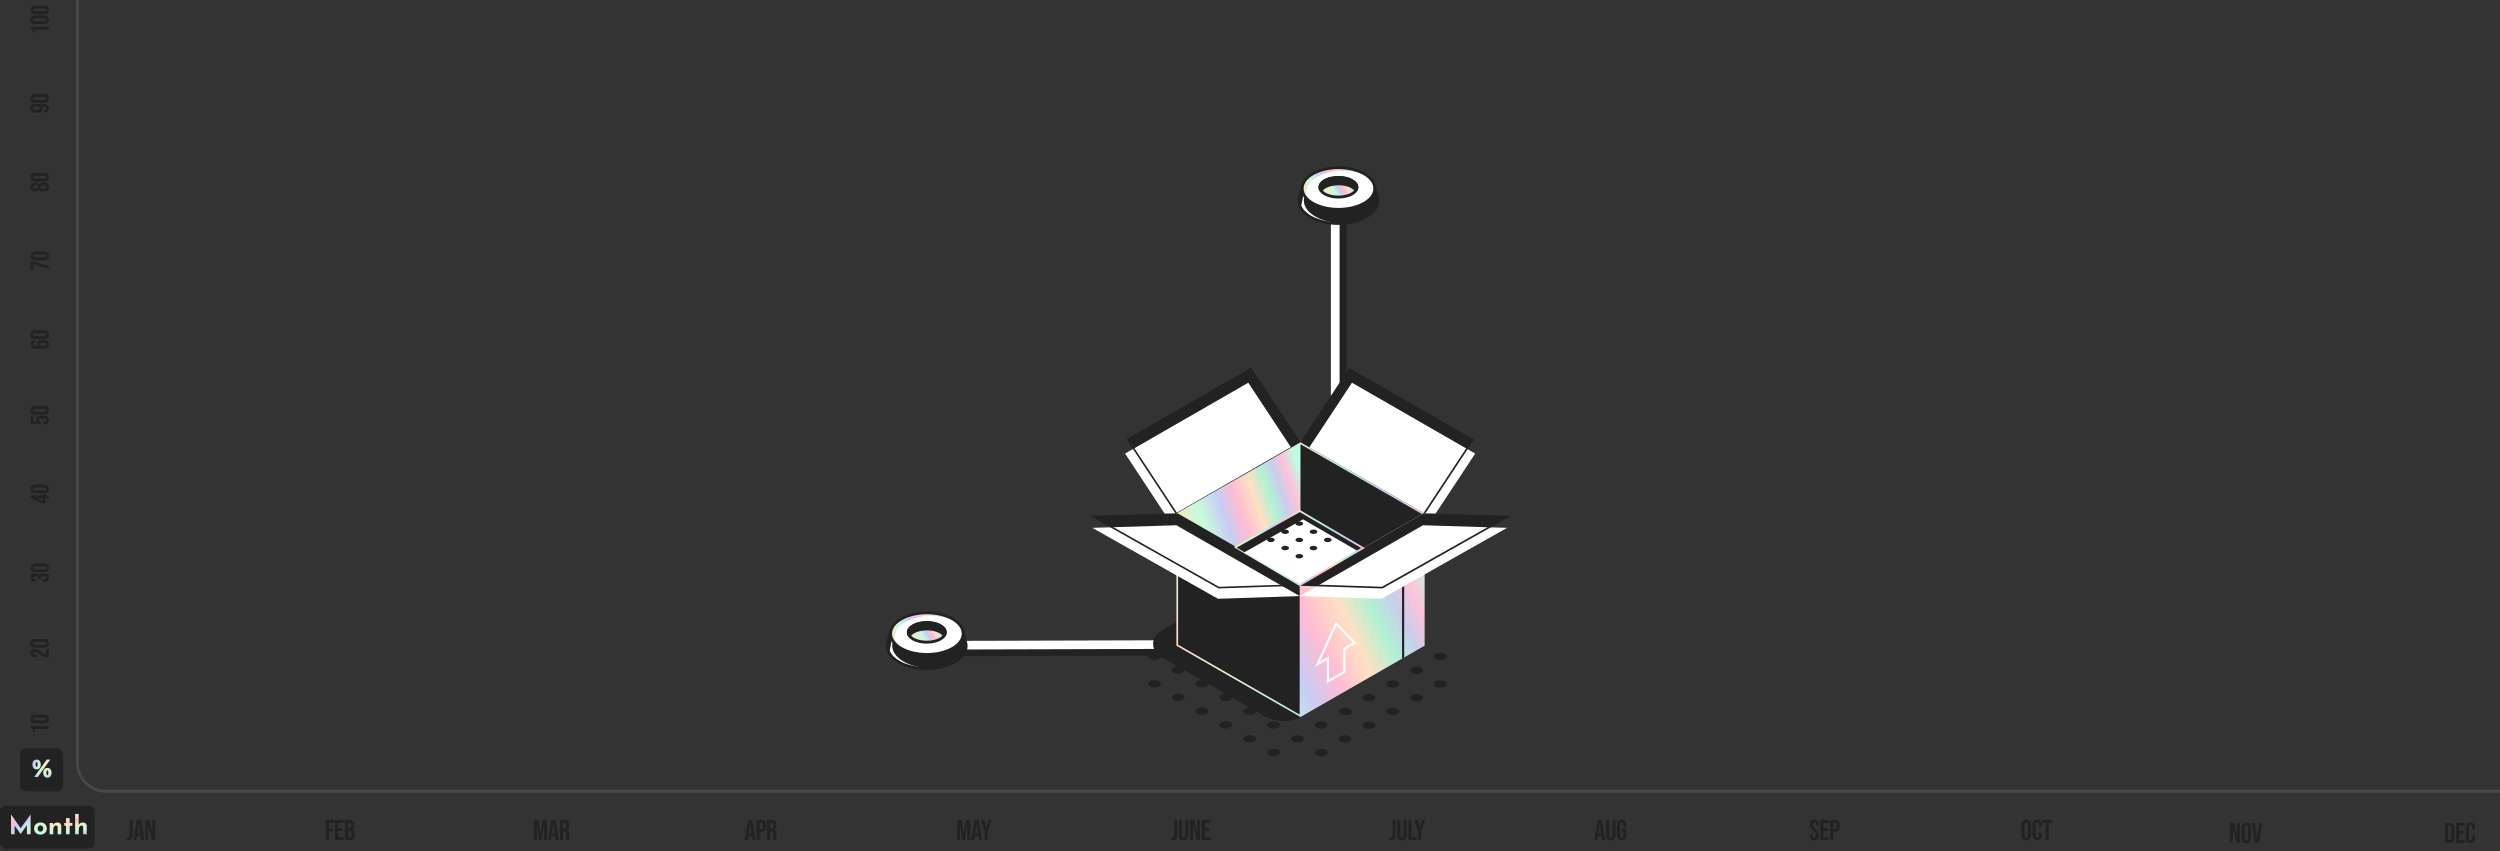 <svg width="872" height="297" viewBox="0 0 872 297" fill="none" xmlns="http://www.w3.org/2000/svg">
<rect x="0" y="0" width="872" height="297" fill="#333333" stroke="none"/>
<path d="M44.67 293.04C44.47 293.04 44.32 293.03 44.16 293V292C44.28 292.03 44.4 292.04 44.52 292.04C44.96 292.04 45.17 291.83 45.17 291.37V286H46.27V291.34C46.27 292.49 45.75 293.04 44.67 293.04ZM46.561 293L47.701 286H49.191L50.331 293H49.231L49.031 291.61V291.63H47.781L47.581 293H46.561ZM47.911 290.68H48.901L48.411 287.22H48.391L47.911 290.68ZM50.679 293V286H52.059L53.129 290.19H53.149V286H54.129V293H52.999L51.679 287.89H51.659V293H50.679Z" fill="#222222"/>
<path d="M113.601 286H116.511V287H114.701V288.95H116.121V289.95H114.701V293H113.601V286ZM116.853 286H119.853V287H117.953V288.85H119.463V289.85H117.953V292H119.853V293H116.853V286ZM120.3 286H121.96C122.527 286 122.94 286.133 123.2 286.4C123.46 286.66 123.59 287.063 123.59 287.61V287.89C123.59 288.25 123.53 288.543 123.41 288.77C123.297 288.997 123.12 289.16 122.88 289.26V289.28C123.427 289.467 123.7 289.953 123.7 290.74V291.34C123.7 291.88 123.557 292.293 123.27 292.58C122.99 292.86 122.577 293 122.03 293H120.3V286ZM121.83 288.85C122.05 288.85 122.214 288.793 122.32 288.68C122.434 288.567 122.49 288.377 122.49 288.11V287.72C122.49 287.467 122.444 287.283 122.35 287.17C122.264 287.057 122.124 287 121.93 287H121.4V288.85H121.83ZM122.03 292C122.224 292 122.367 291.95 122.46 291.85C122.554 291.743 122.6 291.563 122.6 291.31V290.7C122.6 290.38 122.544 290.16 122.43 290.04C122.324 289.913 122.144 289.85 121.89 289.85H121.4V292H122.03Z" fill="#222222"/>
<path d="M186.254 286H187.824L188.524 291.01H188.544L189.244 286H190.814V293H189.774V287.7H189.754L188.954 293H188.034L187.234 287.7H187.214V293H186.254V286ZM192.299 286H193.789L194.929 293H193.829L193.629 291.61V291.63H192.379L192.179 293H191.159L192.299 286ZM193.499 290.68L193.009 287.22H192.989L192.509 290.68H193.499ZM195.277 286H196.907C197.474 286 197.887 286.133 198.147 286.4C198.407 286.66 198.537 287.063 198.537 287.61V288.04C198.537 288.767 198.297 289.227 197.817 289.42V289.44C198.084 289.52 198.27 289.683 198.377 289.93C198.49 290.177 198.547 290.507 198.547 290.92V292.15C198.547 292.35 198.554 292.513 198.567 292.64C198.58 292.76 198.614 292.88 198.667 293H197.547C197.507 292.887 197.48 292.78 197.467 292.68C197.454 292.58 197.447 292.4 197.447 292.14V290.86C197.447 290.54 197.394 290.317 197.287 290.19C197.187 290.063 197.01 290 196.757 290H196.377V293H195.277V286ZM196.777 289C196.997 289 197.16 288.943 197.267 288.83C197.38 288.717 197.437 288.527 197.437 288.26V287.72C197.437 287.467 197.39 287.283 197.297 287.17C197.21 287.057 197.07 287 196.877 287H196.377V289H196.777Z" fill="#222222"/>
<path d="M260.908 286H262.398L263.538 293H262.438L262.238 291.61V291.63H260.988L260.788 293H259.768L260.908 286ZM262.108 290.68L261.618 287.22H261.598L261.118 290.68H262.108ZM263.886 286H265.506C266.053 286 266.463 286.147 266.736 286.44C267.01 286.733 267.146 287.163 267.146 287.73V288.42C267.146 288.987 267.01 289.417 266.736 289.71C266.463 290.003 266.053 290.15 265.506 290.15H264.986V293H263.886V286ZM265.506 289.15C265.686 289.15 265.82 289.1 265.906 289C266 288.9 266.046 288.73 266.046 288.49V287.66C266.046 287.42 266 287.25 265.906 287.15C265.82 287.05 265.686 287 265.506 287H264.986V289.15H265.506ZM267.558 286H269.188C269.755 286 270.168 286.133 270.428 286.4C270.688 286.66 270.818 287.063 270.818 287.61V288.04C270.818 288.767 270.578 289.227 270.098 289.42V289.44C270.365 289.52 270.551 289.683 270.658 289.93C270.771 290.177 270.828 290.507 270.828 290.92V292.15C270.828 292.35 270.835 292.513 270.848 292.64C270.861 292.76 270.895 292.88 270.948 293H269.828C269.788 292.887 269.761 292.78 269.748 292.68C269.735 292.58 269.728 292.4 269.728 292.14V290.86C269.728 290.54 269.675 290.317 269.568 290.19C269.468 290.063 269.291 290 269.038 290H268.658V293H267.558V286ZM269.058 289C269.278 289 269.441 288.943 269.548 288.83C269.661 288.717 269.718 288.527 269.718 288.26V287.72C269.718 287.467 269.671 287.283 269.578 287.17C269.491 287.057 269.351 287 269.158 287H268.658V289H269.058Z" fill="#222222"/>
<path d="M333.863 286H335.433L336.133 291.01H336.153L336.853 286H338.423V293H337.383V287.7H337.363L336.563 293H335.643L334.843 287.7H334.823V293H333.863V286ZM339.908 286H341.398L342.538 293H341.438L341.238 291.61V291.63H339.988L339.788 293H338.768L339.908 286ZM341.108 290.68L340.618 287.22H340.598L340.118 290.68H341.108ZM343.437 290.02L342.107 286H343.277L344.027 288.57H344.047L344.797 286H345.867L344.537 290.02V293H343.437V290.02Z" fill="#222222"/>
<path d="M409.082 293.04C408.882 293.04 408.712 293.027 408.572 293V292C408.679 292.027 408.799 292.04 408.932 292.04C409.152 292.04 409.315 291.987 409.422 291.88C409.529 291.767 409.582 291.597 409.582 291.37V286H410.682V291.34C410.682 291.913 410.549 292.34 410.282 292.62C410.022 292.9 409.622 293.04 409.082 293.04ZM412.883 293.1C412.35 293.1 411.943 292.95 411.663 292.65C411.383 292.343 411.243 291.907 411.243 291.34V286H412.343V291.42C412.343 291.66 412.39 291.833 412.483 291.94C412.583 292.047 412.723 292.1 412.903 292.1C413.083 292.1 413.22 292.047 413.313 291.94C413.413 291.833 413.463 291.66 413.463 291.42V286H414.523V291.34C414.523 291.907 414.383 292.343 414.103 292.65C413.823 292.95 413.416 293.1 412.883 293.1ZM415.121 286H416.501L417.571 290.19H417.591V286H418.571V293H417.441L416.121 287.89H416.101V293H415.121V286ZM419.202 286H422.202V287H420.302V288.85H421.812V289.85H420.302V292H422.202V293H419.202V286Z" fill="#222222"/>
<path d="M485.193 293.04C484.993 293.04 484.823 293.027 484.683 293V292C484.79 292.027 484.91 292.04 485.043 292.04C485.263 292.04 485.427 291.987 485.533 291.88C485.64 291.767 485.693 291.597 485.693 291.37V286H486.793V291.34C486.793 291.913 486.66 292.34 486.393 292.62C486.133 292.9 485.733 293.04 485.193 293.04ZM488.994 293.1C488.461 293.1 488.054 292.95 487.774 292.65C487.494 292.343 487.354 291.907 487.354 291.34V286H488.454V291.42C488.454 291.66 488.501 291.833 488.594 291.94C488.694 292.047 488.834 292.1 489.014 292.1C489.194 292.1 489.331 292.047 489.424 291.94C489.524 291.833 489.574 291.66 489.574 291.42V286H490.634V291.34C490.634 291.907 490.494 292.343 490.214 292.65C489.934 292.95 489.528 293.1 488.994 293.1ZM491.232 286H492.332V292H494.142V293H491.232V286ZM494.615 290.02L493.285 286H494.455L495.205 288.57H495.225L495.975 286H497.045L495.715 290.02V293H494.615V290.02Z" fill="#222222"/>
<path d="M557.281 286H558.771L559.911 293H558.811L558.611 291.61V291.63H557.361L557.161 293H556.141L557.281 286ZM558.481 290.68L557.991 287.22H557.971L557.491 290.68H558.481ZM561.84 293.1C561.307 293.1 560.9 292.95 560.62 292.65C560.34 292.343 560.2 291.907 560.2 291.34V286H561.3V291.42C561.3 291.66 561.347 291.833 561.44 291.94C561.54 292.047 561.68 292.1 561.86 292.1C562.04 292.1 562.177 292.047 562.27 291.94C562.37 291.833 562.42 291.66 562.42 291.42V286H563.48V291.34C563.48 291.907 563.34 292.343 563.06 292.65C562.78 292.95 562.373 293.1 561.84 293.1ZM565.638 293.1C565.104 293.1 564.698 292.95 564.418 292.65C564.138 292.343 563.998 291.907 563.998 291.34V287.66C563.998 287.093 564.138 286.66 564.418 286.36C564.698 286.053 565.104 285.9 565.638 285.9C566.171 285.9 566.578 286.053 566.858 286.36C567.138 286.66 567.278 287.093 567.278 287.66V288.26H566.238V287.59C566.238 287.13 566.048 286.9 565.668 286.9C565.288 286.9 565.098 287.13 565.098 287.59V291.42C565.098 291.873 565.288 292.1 565.668 292.1C566.048 292.1 566.238 291.873 566.238 291.42V290.05H565.688V289.05H567.278V291.34C567.278 291.907 567.138 292.343 566.858 292.65C566.578 292.95 566.171 293.1 565.638 293.1Z" fill="#222222"/>
<path d="M632.82 293.1C632.287 293.1 631.884 292.95 631.61 292.65C631.337 292.343 631.2 291.907 631.2 291.34V290.94H632.24V291.42C632.24 291.873 632.43 292.1 632.81 292.1C632.997 292.1 633.137 292.047 633.23 291.94C633.33 291.827 633.38 291.647 633.38 291.4C633.38 291.107 633.314 290.85 633.18 290.63C633.047 290.403 632.8 290.133 632.44 289.82C631.987 289.42 631.67 289.06 631.49 288.74C631.31 288.413 631.22 288.047 631.22 287.64C631.22 287.087 631.36 286.66 631.64 286.36C631.92 286.053 632.327 285.9 632.86 285.9C633.387 285.9 633.784 286.053 634.05 286.36C634.324 286.66 634.46 287.093 634.46 287.66V287.95H633.42V287.59C633.42 287.35 633.374 287.177 633.28 287.07C633.187 286.957 633.05 286.9 632.87 286.9C632.504 286.9 632.32 287.123 632.32 287.57C632.32 287.823 632.387 288.06 632.52 288.28C632.66 288.5 632.91 288.767 633.27 289.08C633.73 289.48 634.047 289.843 634.22 290.17C634.394 290.497 634.48 290.88 634.48 291.32C634.48 291.893 634.337 292.333 634.05 292.64C633.77 292.947 633.36 293.1 632.82 293.1ZM634.925 286H637.925V287H636.025V288.85H637.535V289.85H636.025V292H637.925V293H634.925V286ZM638.373 286H639.993C640.539 286 640.949 286.147 641.223 286.44C641.496 286.733 641.633 287.163 641.633 287.73V288.42C641.633 288.987 641.496 289.417 641.223 289.71C640.949 290.003 640.539 290.15 639.993 290.15H639.473V293H638.373V286ZM639.993 289.15C640.173 289.15 640.306 289.1 640.393 289C640.486 288.9 640.533 288.73 640.533 288.49V287.66C640.533 287.42 640.486 287.25 640.393 287.15C640.306 287.05 640.173 287 639.993 287H639.473V289.15H639.993Z" fill="#222222"/>
<path d="M706.785 293.1C706.245 293.1 705.832 292.947 705.545 292.64C705.258 292.333 705.115 291.9 705.115 291.34V287.66C705.115 287.1 705.258 286.667 705.545 286.36C705.832 286.053 706.245 285.9 706.785 285.9C707.325 285.9 707.738 286.053 708.025 286.36C708.312 286.667 708.455 287.1 708.455 287.66V291.34C708.455 291.9 708.312 292.333 708.025 292.64C707.738 292.947 707.325 293.1 706.785 293.1ZM706.785 292.1C707.165 292.1 707.355 291.87 707.355 291.41V287.59C707.355 287.13 707.165 286.9 706.785 286.9C706.405 286.9 706.215 287.13 706.215 287.59V291.41C706.215 291.87 706.405 292.1 706.785 292.1ZM710.563 293.1C710.037 293.1 709.633 292.95 709.353 292.65C709.08 292.35 708.943 291.927 708.943 291.38V287.62C708.943 287.073 709.08 286.65 709.353 286.35C709.633 286.05 710.037 285.9 710.563 285.9C711.09 285.9 711.49 286.05 711.763 286.35C712.043 286.65 712.183 287.073 712.183 287.62V288.36H711.143V287.55C711.143 287.117 710.96 286.9 710.593 286.9C710.227 286.9 710.043 287.117 710.043 287.55V291.46C710.043 291.887 710.227 292.1 710.593 292.1C710.96 292.1 711.143 291.887 711.143 291.46V290.39H712.183V291.38C712.183 291.927 712.043 292.35 711.763 292.65C711.49 292.95 711.09 293.1 710.563 293.1ZM713.516 287H712.366V286H715.766V287H714.616V293H713.516V287Z" fill="#222222"/>
<path d="M777.848 287H779.228L780.298 291.19H780.318V287H781.298V294H780.168L778.848 288.89H778.828V294H777.848V287ZM783.519 294.1C782.979 294.1 782.566 293.947 782.279 293.64C781.993 293.333 781.849 292.9 781.849 292.34V288.66C781.849 288.1 781.993 287.667 782.279 287.36C782.566 287.053 782.979 286.9 783.519 286.9C784.059 286.9 784.473 287.053 784.759 287.36C785.046 287.667 785.189 288.1 785.189 288.66V292.34C785.189 292.9 785.046 293.333 784.759 293.64C784.473 293.947 784.059 294.1 783.519 294.1ZM783.519 293.1C783.899 293.1 784.089 292.87 784.089 292.41V288.59C784.089 288.13 783.899 287.9 783.519 287.9C783.139 287.9 782.949 288.13 782.949 288.59V292.41C782.949 292.87 783.139 293.1 783.519 293.1ZM785.438 287H786.548L787.268 292.43H787.288L788.008 287H789.018L787.958 294H786.498L785.438 287Z" fill="#222222"/>
<path d="M852.805 287H854.485C855.031 287 855.441 287.147 855.715 287.44C855.988 287.733 856.125 288.163 856.125 288.73V292.27C856.125 292.837 855.988 293.267 855.715 293.56C855.441 293.853 855.031 294 854.485 294H852.805V287ZM854.465 293C854.645 293 854.781 292.947 854.875 292.84C854.975 292.733 855.025 292.56 855.025 292.32V288.68C855.025 288.44 854.975 288.267 854.875 288.16C854.781 288.053 854.645 288 854.465 288H853.905V293H854.465ZM856.681 287H859.681V288H857.781V289.85H859.291V290.85H857.781V293H859.681V294H856.681V287ZM861.678 294.1C861.152 294.1 860.748 293.95 860.468 293.65C860.195 293.35 860.058 292.927 860.058 292.38V288.62C860.058 288.073 860.195 287.65 860.468 287.35C860.748 287.05 861.152 286.9 861.678 286.9C862.205 286.9 862.605 287.05 862.878 287.35C863.158 287.65 863.298 288.073 863.298 288.62V289.36H862.258V288.55C862.258 288.117 862.075 287.9 861.708 287.9C861.342 287.9 861.158 288.117 861.158 288.55V292.46C861.158 292.887 861.342 293.1 861.708 293.1C862.075 293.1 862.258 292.887 862.258 292.46V291.39H863.298V292.38C863.298 292.927 863.158 293.35 862.878 293.65C862.605 293.95 862.205 294.1 861.678 294.1Z" fill="#222222"/>
<path d="M12.194 254.243L12.194 255.278L11.492 255.278C11.492 254.996 11.468 254.771 11.42 254.603C11.372 254.429 11.294 254.291 11.186 254.189C11.072 254.087 10.91 253.997 10.7 253.919L10.7 253.253L17 253.253L17 254.243L12.194 254.243ZM17.09 250.78C17.09 251.266 16.952 251.638 16.676 251.896C16.4 252.154 16.01 252.283 15.506 252.283L12.194 252.283C11.69 252.283 11.3 252.154 11.024 251.896C10.748 251.638 10.61 251.266 10.61 250.78C10.61 250.294 10.748 249.922 11.024 249.664C11.3 249.406 11.69 249.277 12.194 249.277L15.506 249.277C16.01 249.277 16.4 249.406 16.676 249.664C16.952 249.922 17.09 250.294 17.09 250.78ZM16.19 250.78C16.19 250.438 15.983 250.267 15.569 250.267L12.131 250.267C11.717 250.267 11.51 250.438 11.51 250.78C11.51 251.122 11.717 251.293 12.131 251.293L15.569 251.293C15.983 251.293 16.19 251.122 16.19 250.78Z" fill="#222222"/>
<path d="M17.09 201.487C17.09 201.973 16.955 202.342 16.685 202.594C16.415 202.84 16.028 202.963 15.524 202.963L15.011 202.963L15.011 202.027L15.569 202.027C15.983 202.027 16.19 201.856 16.19 201.514C16.19 201.346 16.139 201.22 16.037 201.136C15.929 201.046 15.743 201.001 15.479 201.001L14.966 201.001C14.678 201.001 14.474 201.052 14.354 201.154C14.228 201.256 14.165 201.421 14.165 201.649L14.165 201.982L13.265 201.982L13.265 201.622C13.265 201.424 13.214 201.277 13.112 201.181C13.01 201.079 12.839 201.028 12.599 201.028L12.14 201.028C11.924 201.028 11.765 201.073 11.663 201.163C11.561 201.253 11.51 201.373 11.51 201.523C11.51 201.841 11.705 202 12.095 202L12.509 202L12.509 202.936L12.176 202.936C11.672 202.936 11.285 202.813 11.015 202.567C10.745 202.315 10.61 201.955 10.61 201.487C10.61 201.013 10.745 200.653 11.015 200.407C11.279 200.161 11.663 200.038 12.167 200.038L12.392 200.038C12.734 200.038 13.01 200.095 13.22 200.209C13.424 200.323 13.571 200.5 13.661 200.74L13.679 200.74C13.775 200.482 13.931 200.296 14.147 200.182C14.363 200.068 14.639 200.011 14.975 200.011L15.533 200.011C16.037 200.011 16.424 200.137 16.694 200.389C16.958 200.635 17.09 201.001 17.09 201.487ZM17.09 198.042C17.09 198.528 16.952 198.9 16.676 199.158C16.4 199.416 16.01 199.545 15.506 199.545L12.194 199.545C11.69 199.545 11.3 199.416 11.024 199.158C10.748 198.9 10.61 198.528 10.61 198.042C10.61 197.556 10.748 197.184 11.024 196.926C11.3 196.668 11.69 196.539 12.194 196.539L15.506 196.539C16.01 196.539 16.4 196.668 16.676 196.926C16.952 197.184 17.09 197.556 17.09 198.042ZM16.19 198.042C16.19 197.7 15.983 197.529 15.569 197.529L12.131 197.529C11.717 197.529 11.51 197.7 11.51 198.042C11.51 198.384 11.717 198.555 12.131 198.555L15.569 198.555C15.983 198.555 16.19 198.384 16.19 198.042Z" fill="#222222"/>
<path d="M15.857 173.768L15.857 175.658L14.957 175.658L10.7 173.858L10.7 172.778L14.957 172.778L14.957 172.31L15.857 172.31L15.857 172.778L17 172.778L17 173.768L15.857 173.768ZM14.957 173.768L12.5 173.768L12.5 173.786L14.957 174.758L14.957 173.768ZM17.09 170.575C17.09 171.061 16.952 171.433 16.676 171.691C16.4 171.949 16.01 172.078 15.506 172.078L12.194 172.078C11.69 172.078 11.3 171.949 11.024 171.691C10.748 171.433 10.61 171.061 10.61 170.575C10.61 170.089 10.748 169.717 11.024 169.459C11.3 169.201 11.69 169.072 12.194 169.072L15.506 169.072C16.01 169.072 16.4 169.201 16.676 169.459C16.952 169.717 17.09 170.089 17.09 170.575ZM16.19 170.575C16.19 170.233 15.983 170.062 15.569 170.062L12.131 170.062C11.717 170.062 11.51 170.233 11.51 170.575C11.51 170.917 11.717 171.088 12.131 171.088L15.569 171.088C15.983 171.088 16.19 170.917 16.19 170.575Z" fill="#222222"/>
<path d="M17.09 146.506C17.09 146.986 16.955 147.352 16.685 147.604C16.409 147.856 16.016 147.982 15.506 147.982L15.011 147.982L15.011 147.046L15.578 147.046C15.986 147.046 16.19 146.875 16.19 146.533C16.19 146.191 15.986 146.02 15.578 146.02L14.165 146.02C13.751 146.02 13.544 146.191 13.544 146.533C13.544 146.875 13.751 147.046 14.165 147.046L14.219 147.046L14.219 147.982L10.7 147.802L10.7 145.192L11.6 145.192L11.6 146.92L13.103 147.001L13.103 146.983C12.797 146.797 12.644 146.512 12.644 146.128C12.644 145.768 12.767 145.495 13.013 145.309C13.259 145.123 13.616 145.03 14.084 145.03L15.506 145.03C16.016 145.03 16.409 145.156 16.685 145.408C16.955 145.66 17.09 146.026 17.09 146.506ZM17.09 143.106C17.09 143.592 16.952 143.964 16.676 144.222C16.4 144.48 16.01 144.609 15.506 144.609L12.194 144.609C11.69 144.609 11.3 144.48 11.024 144.222C10.748 143.964 10.61 143.592 10.61 143.106C10.61 142.62 10.748 142.248 11.024 141.99C11.3 141.732 11.69 141.603 12.194 141.603L15.506 141.603C16.01 141.603 16.4 141.732 16.676 141.99C16.952 142.248 17.09 142.62 17.09 143.106ZM16.19 143.106C16.19 142.764 15.983 142.593 15.569 142.593L12.131 142.593C11.717 142.593 11.51 142.764 11.51 143.106C11.51 143.448 11.717 143.619 12.131 143.619L15.569 143.619C15.983 143.619 16.19 143.448 16.19 143.106Z" fill="#222222"/>
<path d="M17.09 120.13C17.09 120.616 16.952 120.988 16.676 121.246C16.4 121.504 16.01 121.633 15.506 121.633L12.248 121.633C11.156 121.633 10.61 121.129 10.61 120.121C10.61 119.641 10.748 119.275 11.024 119.023C11.294 118.771 11.684 118.645 12.194 118.645L12.311 118.645L12.311 119.581L12.131 119.581C11.717 119.581 11.51 119.752 11.51 120.094C11.51 120.28 11.567 120.418 11.681 120.508C11.795 120.598 11.996 120.643 12.284 120.643L13.49 120.643L13.49 120.625C13.124 120.451 12.941 120.151 12.941 119.725C12.941 119.365 13.064 119.092 13.31 118.906C13.556 118.72 13.913 118.627 14.381 118.627L15.506 118.627C16.01 118.627 16.4 118.756 16.676 119.014C16.952 119.272 17.09 119.644 17.09 120.13ZM16.19 120.13C16.19 119.788 15.986 119.617 15.578 119.617L14.462 119.617C14.048 119.617 13.841 119.788 13.841 120.13C13.841 120.472 14.048 120.643 14.462 120.643L15.578 120.643C15.986 120.643 16.19 120.472 16.19 120.13ZM17.09 116.739C17.09 117.225 16.952 117.597 16.676 117.855C16.4 118.113 16.01 118.242 15.506 118.242L12.194 118.242C11.69 118.242 11.3 118.113 11.024 117.855C10.748 117.597 10.61 117.225 10.61 116.739C10.61 116.253 10.748 115.881 11.024 115.623C11.3 115.365 11.69 115.236 12.194 115.236L15.506 115.236C16.01 115.236 16.4 115.365 16.676 115.623C16.952 115.881 17.09 116.253 17.09 116.739ZM16.19 116.739C16.19 116.397 15.983 116.226 15.569 116.226L12.131 116.226C11.717 116.226 11.51 116.397 11.51 116.739C11.51 117.081 11.717 117.252 12.131 117.252L15.569 117.252C15.983 117.252 16.19 117.081 16.19 116.739Z" fill="#222222"/>
<path d="M11.6 92.185L11.6 94.183L10.7 94.183L10.7 91.213L11.564 91.213L17 92.761L17 93.769L11.6 92.185ZM17.09 89.272C17.09 89.757 16.952 90.129 16.676 90.388C16.4 90.645 16.01 90.775 15.506 90.775L12.194 90.775C11.69 90.775 11.3 90.645 11.024 90.388C10.748 90.129 10.61 89.757 10.61 89.272C10.61 88.785 10.748 88.413 11.024 88.156C11.3 87.897 11.69 87.769 12.194 87.769L15.506 87.769C16.01 87.769 16.4 87.897 16.676 88.156C16.952 88.413 17.09 88.785 17.09 89.272ZM16.19 89.272C16.19 88.93 15.983 88.758 15.569 88.758L12.131 88.758C11.717 88.758 11.51 88.93 11.51 89.272C11.51 89.614 11.717 89.784 12.131 89.784L15.569 89.784C15.983 89.784 16.19 89.614 16.19 89.272Z" fill="#222222"/>
<path d="M17.09 65.222C17.09 66.222 16.541 66.77 15.533 66.77L14.975 66.77C14.372 66.77 13.931 66.591 13.688 66.123L13.67 66.123C13.445 66.537 13.049 66.734 12.428 66.734L12.167 66.734C11.159 66.734 10.61 66.186 10.61 65.222C10.61 64.26 11.159 63.711 12.167 63.711L12.428 63.711C13.049 63.711 13.445 63.917 13.67 64.323L13.688 64.323C13.931 63.855 14.372 63.675 14.975 63.675L15.533 63.675C16.541 63.675 17.09 64.224 17.09 65.222ZM13.265 65.222C13.265 64.88 13.049 64.701 12.635 64.701L12.14 64.701C11.726 64.701 11.51 64.88 11.51 65.222C11.51 65.564 11.726 65.745 12.14 65.745L12.635 65.745C13.049 65.745 13.265 65.564 13.265 65.222ZM16.19 65.222C16.19 64.853 15.956 64.665 15.479 64.665L14.876 64.665C14.399 64.665 14.165 64.853 14.165 65.222C14.165 65.591 14.399 65.781 14.876 65.781L15.479 65.781C15.956 65.781 16.19 65.591 16.19 65.222ZM17.09 61.805C17.09 62.777 16.514 63.308 15.506 63.308L12.194 63.308C11.186 63.308 10.61 62.777 10.61 61.805C10.61 60.833 11.186 60.302 12.194 60.302L15.506 60.302C16.514 60.302 17.09 60.833 17.09 61.805ZM16.19 61.805C16.19 61.49 16.019 61.292 15.569 61.292L12.131 61.292C11.681 61.292 11.51 61.49 11.51 61.805C11.51 62.12 11.681 62.318 12.131 62.318L15.569 62.318C16.019 62.318 16.19 62.12 16.19 61.805Z" fill="#222222"/>
<path d="M17.09 37.787C17.09 38.759 16.514 39.263 15.506 39.263L15.389 39.263L15.389 38.327L15.569 38.327C16.019 38.327 16.19 38.129 16.19 37.814C16.19 37.463 16.019 37.265 15.416 37.265L14.21 37.265L14.21 37.283C14.57 37.454 14.759 37.742 14.759 38.183C14.759 38.912 14.246 39.281 13.319 39.281L12.194 39.281C11.186 39.281 10.61 38.75 10.61 37.778C10.61 36.806 11.186 36.275 12.194 36.275L15.452 36.275C16.514 36.275 17.09 36.761 17.09 37.787ZM13.859 37.778C13.859 37.436 13.661 37.265 13.238 37.265L12.122 37.265C11.708 37.265 11.51 37.436 11.51 37.778C11.51 38.12 11.708 38.291 12.122 38.291L13.238 38.291C13.661 38.291 13.859 38.12 13.859 37.778ZM17.09 34.333C17.09 35.305 16.514 35.836 15.506 35.836L12.194 35.836C11.186 35.836 10.61 35.305 10.61 34.333C10.61 33.361 11.186 32.83 12.194 32.83L15.506 32.83C16.514 32.83 17.09 33.361 17.09 34.333ZM16.19 34.333C16.19 34.018 16.019 33.82 15.569 33.82L12.131 33.82C11.681 33.82 11.51 34.018 11.51 34.333C11.51 34.648 11.681 34.846 12.131 34.846L15.569 34.846C16.019 34.846 16.19 34.648 16.19 34.333Z" fill="#222222"/>
<path d="M17 10.331L12.194 10.331L12.194 11.366L11.492 11.366C11.492 10.529 11.312 10.232 10.7 10.007L10.7 9.341L17 9.341L17 10.331ZM17.09 6.868C17.09 7.84 16.514 8.371 15.506 8.371L12.194 8.371C11.186 8.371 10.61 7.84 10.61 6.868C10.61 5.896 11.186 5.365 12.194 5.365L15.506 5.365C16.514 5.365 17.09 5.896 17.09 6.868ZM16.19 6.868C16.19 6.553 16.019 6.355 15.569 6.355L12.131 6.355C11.681 6.355 11.51 6.553 11.51 6.868C11.51 7.183 11.681 7.381 12.131 7.381L15.569 7.381C16.019 7.381 16.19 7.183 16.19 6.868ZM17.09 3.45C17.09 4.422 16.514 4.953 15.506 4.953L12.194 4.953C11.186 4.953 10.61 4.422 10.61 3.45C10.61 2.478 11.186 1.947 12.194 1.947L15.506 1.947C16.514 1.947 17.09 2.478 17.09 3.45ZM16.19 3.45C16.19 3.135 16.019 2.937 15.569 2.937L12.131 2.937C11.681 2.937 11.51 3.135 11.51 3.45C11.51 3.765 11.681 3.963 12.131 3.963L15.569 3.963C16.019 3.963 16.19 3.765 16.19 3.45Z" fill="#222222"/>
<path d="M17 229.278L16.316 229.278C15.416 229.278 14.867 229.026 14.093 228.288C13.292 227.532 12.815 227.316 12.23 227.316C11.663 227.316 11.51 227.514 11.51 227.829C11.51 228.144 11.681 228.342 12.131 228.342L12.806 228.342L12.806 229.278L12.194 229.278C11.186 229.278 10.61 228.774 10.61 227.802C10.61 226.83 11.186 226.326 12.194 226.326C12.941 226.326 13.607 226.632 14.579 227.55C15.209 228.144 15.524 228.297 15.965 228.297L16.1 228.297L16.1 226.416L17 226.416L17 229.278ZM17.09 224.411C17.09 225.383 16.514 225.914 15.506 225.914L12.194 225.914C11.186 225.914 10.61 225.383 10.61 224.411C10.61 223.439 11.186 222.908 12.194 222.908L15.506 222.908C16.514 222.908 17.09 223.439 17.09 224.411ZM16.19 224.411C16.19 224.096 16.019 223.898 15.569 223.898L12.131 223.898C11.681 223.898 11.51 224.096 11.51 224.411C11.51 224.726 11.681 224.924 12.131 224.924L15.569 224.924C16.019 224.924 16.19 224.726 16.19 224.411Z" fill="#222222"/>
<g opacity="0.3">
<path d="M27 0V266C27 271.523 31.477 276 37 276H872" stroke="#787878"/>
</g>
<rect x="7" y="261" width="15" height="15" rx="2" fill="#222222"/>
<path d="M12.764 268.354C12.434 268.354 12.161 268.279 11.945 268.129C11.729 267.979 11.57 267.775 11.468 267.517C11.366 267.259 11.315 266.968 11.315 266.644C11.315 266.32 11.366 266.032 11.468 265.78C11.57 265.522 11.729 265.318 11.945 265.168C12.161 265.018 12.434 264.943 12.764 264.943C13.094 264.943 13.364 265.018 13.574 265.168C13.79 265.318 13.949 265.522 14.051 265.78C14.159 266.032 14.213 266.32 14.213 266.644C14.213 266.968 14.159 267.259 14.051 267.517C13.949 267.775 13.79 267.979 13.574 268.129C13.364 268.279 13.094 268.354 12.764 268.354ZM12.413 266.644C12.413 266.89 12.437 267.091 12.485 267.247C12.533 267.397 12.626 267.472 12.764 267.472C12.902 267.472 12.992 267.397 13.034 267.247C13.082 267.091 13.106 266.89 13.106 266.644C13.106 266.362 13.082 266.158 13.034 266.032C12.992 265.9 12.902 265.834 12.764 265.834C12.626 265.834 12.533 265.9 12.485 266.032C12.437 266.158 12.413 266.362 12.413 266.644ZM16.526 271.252C16.196 271.252 15.923 271.177 15.707 271.027C15.491 270.877 15.332 270.673 15.23 270.415C15.128 270.157 15.077 269.866 15.077 269.542C15.077 269.218 15.128 268.93 15.23 268.678C15.332 268.42 15.491 268.216 15.707 268.066C15.923 267.916 16.196 267.841 16.526 267.841C16.856 267.841 17.126 267.916 17.336 268.066C17.552 268.216 17.711 268.42 17.813 268.678C17.921 268.93 17.975 269.218 17.975 269.542C17.975 269.866 17.921 270.157 17.813 270.415C17.711 270.673 17.552 270.877 17.336 271.027C17.126 271.177 16.856 271.252 16.526 271.252ZM16.175 269.542C16.175 269.788 16.199 269.989 16.247 270.145C16.295 270.295 16.388 270.37 16.526 270.37C16.664 270.37 16.754 270.295 16.796 270.145C16.844 269.989 16.868 269.788 16.868 269.542C16.868 269.26 16.844 269.056 16.796 268.93C16.754 268.798 16.664 268.732 16.526 268.732C16.388 268.732 16.295 268.798 16.247 268.93C16.199 269.056 16.175 269.26 16.175 269.542ZM17.552 264.943L13.178 271.018L11.945 271L16.301 264.943H17.552Z" fill="url(#paint0_radial_428_31032)"/>
<rect y="281" width="33" height="15" rx="2" fill="#222222"/>
<path d="M3.855 291L3.855 284.106H3.864L7.545 289.326L6.987 289.2L10.659 284.106H10.677L10.677 291H9.372L9.372 287.049L9.453 287.724L7.212 290.91H7.194L4.89 287.724L5.115 287.103L5.115 291H3.855ZM11.876 288.984C11.876 288.582 11.969 288.222 12.155 287.904C12.347 287.586 12.614 287.337 12.956 287.157C13.298 286.971 13.691 286.878 14.135 286.878C14.585 286.878 14.975 286.971 15.305 287.157C15.635 287.337 15.887 287.586 16.061 287.904C16.241 288.222 16.331 288.582 16.331 288.984C16.331 289.386 16.241 289.749 16.061 290.073C15.887 290.391 15.635 290.643 15.305 290.829C14.975 291.015 14.579 291.108 14.117 291.108C13.685 291.108 13.298 291.024 12.956 290.856C12.62 290.688 12.356 290.445 12.164 290.127C11.972 289.809 11.876 289.428 11.876 288.984ZM13.145 288.993C13.145 289.197 13.187 289.383 13.271 289.551C13.355 289.713 13.469 289.842 13.613 289.938C13.757 290.034 13.919 290.082 14.099 290.082C14.297 290.082 14.468 290.034 14.612 289.938C14.756 289.842 14.867 289.713 14.945 289.551C15.023 289.383 15.062 289.197 15.062 288.993C15.062 288.783 15.023 288.597 14.945 288.435C14.867 288.273 14.756 288.144 14.612 288.048C14.468 287.952 14.297 287.904 14.099 287.904C13.919 287.904 13.757 287.952 13.613 288.048C13.469 288.144 13.355 288.273 13.271 288.435C13.187 288.597 13.145 288.783 13.145 288.993ZM18.467 287.067L18.566 287.769L18.548 287.706C18.686 287.46 18.881 287.262 19.133 287.112C19.385 286.956 19.694 286.878 20.06 286.878C20.432 286.878 20.741 286.989 20.987 287.211C21.239 287.427 21.368 287.709 21.374 288.057L21.374 291H20.114L20.114 288.525C20.108 288.351 20.06 288.213 19.97 288.111C19.886 288.003 19.742 287.949 19.538 287.949C19.346 287.949 19.178 288.012 19.034 288.138C18.89 288.264 18.779 288.435 18.701 288.651C18.623 288.867 18.584 289.116 18.584 289.398L18.584 291H17.324L17.324 287.067H18.467ZM23.037 285.339H24.297L24.297 287.049H25.25L25.25 288.03H24.297L24.297 291H23.037L23.037 288.03H22.424L22.424 287.049H23.037L23.037 285.339ZM26.209 291L26.209 283.899H27.442L27.442 287.859L27.433 287.706C27.572 287.46 27.767 287.262 28.018 287.112C28.27 286.956 28.579 286.878 28.945 286.878C29.317 286.878 29.627 286.989 29.872 287.211C30.125 287.427 30.253 287.709 30.259 288.057L30.259 291H29L29 288.525C28.994 288.351 28.945 288.213 28.855 288.111C28.771 288.003 28.628 287.949 28.424 287.949C28.232 287.949 28.064 288.012 27.919 288.138C27.776 288.264 27.665 288.435 27.587 288.651C27.509 288.867 27.47 289.116 27.47 289.398L27.47 291H26.209Z" fill="url(#paint1_radial_428_31032)"/>
<path d="M460.852 263.808C462.095 263.808 463.103 263.224 463.103 262.503C463.103 261.782 462.095 261.197 460.852 261.197C459.609 261.197 458.602 261.782 458.602 262.503C458.602 263.224 459.609 263.808 460.852 263.808Z" fill="#222222"/>
<path d="M470.756 256.785C471.611 257.281 471.611 258.091 470.756 258.631C469.9 259.126 468.46 259.126 467.559 258.631C466.704 258.136 466.704 257.326 467.559 256.785C468.415 256.29 469.855 256.29 470.756 256.785Z" fill="#222222"/>
<path d="M445.815 261.554C446.671 262.05 446.671 262.86 445.815 263.4C444.96 263.895 443.52 263.895 442.619 263.4C441.719 262.905 441.764 262.095 442.619 261.554C443.475 261.014 444.915 261.059 445.815 261.554Z" fill="#222222"/>
<path d="M454.146 256.785C455.001 257.281 455.001 258.091 454.146 258.631C453.291 259.126 451.85 259.126 450.95 258.631C450.095 258.136 450.095 257.326 450.95 256.785C451.805 256.29 453.246 256.29 454.146 256.785Z" fill="#222222"/>
<path d="M462.425 251.965C463.281 252.46 463.281 253.271 462.425 253.811C461.57 254.306 460.13 254.306 459.229 253.811C458.374 253.316 458.374 252.505 459.229 251.965C460.085 251.47 461.525 251.47 462.425 251.965Z" fill="#222222"/>
<path d="M437.533 256.785C438.388 257.281 438.388 258.091 437.533 258.631C436.678 259.126 435.237 259.126 434.337 258.631C433.481 258.136 433.481 257.326 434.337 256.785C435.192 256.29 436.633 256.29 437.533 256.785Z" fill="#222222"/>
<path d="M445.815 251.965C446.671 252.46 446.671 253.27 445.815 253.81C444.96 254.305 443.52 254.305 442.619 253.81C441.719 253.315 441.764 252.505 442.619 251.965C443.475 251.424 444.915 251.469 445.815 251.965Z" fill="#222222"/>
<path d="M454.146 247.194C455.001 247.689 455.001 248.499 454.146 249.039C453.291 249.534 451.85 249.534 450.95 249.039C450.095 248.544 450.095 247.734 450.95 247.194C451.805 246.698 453.246 246.698 454.146 247.194Z" fill="#222222"/>
<path d="M429.162 251.922C430.017 252.417 430.017 253.228 429.162 253.768C428.306 254.263 426.866 254.263 425.966 253.768C425.11 253.273 425.11 252.462 425.966 251.922C426.821 251.427 428.261 251.427 429.162 251.922Z" fill="#222222"/>
<path d="M437.447 247.148C438.302 247.643 438.302 248.454 437.447 248.994C436.592 249.489 435.151 249.489 434.251 248.994C433.396 248.499 433.396 247.688 434.251 247.148C435.106 246.608 436.547 246.653 437.447 247.148Z" fill="#222222"/>
<path d="M445.771 242.33C446.626 242.826 446.626 243.636 445.771 244.176C444.916 244.671 443.475 244.671 442.575 244.176C441.72 243.681 441.72 242.871 442.575 242.33C443.43 241.835 444.871 241.835 445.771 242.33Z" fill="#222222"/>
<path d="M420.834 247.147C421.689 247.642 421.689 248.452 420.834 248.992C419.978 249.488 418.538 249.488 417.638 248.992C416.782 248.497 416.782 247.687 417.638 247.147C418.493 246.652 419.933 246.652 420.834 247.147Z" fill="#222222"/>
<path d="M429.16 242.33C430.015 242.826 430.015 243.636 429.16 244.176C428.305 244.671 426.864 244.671 425.964 244.176C425.108 243.681 425.108 242.871 425.964 242.33C426.819 241.835 428.26 241.835 429.16 242.33Z" fill="#222222"/>
<path d="M437.447 237.561C438.302 238.056 438.302 238.866 437.447 239.406C436.592 239.902 435.151 239.902 434.251 239.406C433.396 238.911 433.396 238.101 434.251 237.561C435.106 237.066 436.547 237.066 437.447 237.561Z" fill="#222222"/>
<path d="M412.55 242.33C413.406 242.826 413.406 243.636 412.55 244.176C411.695 244.671 410.255 244.671 409.354 244.176C408.499 243.681 408.499 242.871 409.354 242.33C410.21 241.835 411.65 241.835 412.55 242.33Z" fill="#222222"/>
<path d="M420.834 237.561C421.689 238.056 421.689 238.866 420.834 239.406C419.978 239.947 418.538 239.902 417.638 239.406C416.782 238.911 416.782 238.101 417.638 237.561C418.493 237.066 419.933 237.066 420.834 237.561Z" fill="#222222"/>
<path d="M429.162 232.744C430.017 233.24 430.017 234.05 429.162 234.59C428.306 235.085 426.866 235.085 425.966 234.59C425.11 234.095 425.11 233.285 425.966 232.744C426.821 232.249 428.261 232.249 429.162 232.744Z" fill="#222222"/>
<path d="M404.267 237.561C405.123 238.056 405.123 238.866 404.267 239.406C403.412 239.902 401.971 239.902 401.071 239.406C400.216 238.911 400.216 238.101 401.071 237.561C401.926 237.066 403.367 237.066 404.267 237.561Z" fill="#222222"/>
<path d="M412.552 232.744C413.408 233.24 413.408 234.05 412.552 234.59C411.697 235.085 410.257 235.085 409.356 234.59C408.501 234.095 408.501 233.285 409.356 232.744C410.212 232.249 411.652 232.249 412.552 232.744Z" fill="#222222"/>
<path d="M420.834 227.969C421.689 228.464 421.689 229.274 420.834 229.815C419.978 230.31 418.538 230.31 417.638 229.815C416.782 229.32 416.782 228.509 417.638 227.969C418.493 227.474 419.933 227.474 420.834 227.969Z" fill="#222222"/>
<path d="M404.267 227.969C405.123 228.464 405.123 229.274 404.267 229.815C403.412 230.31 401.971 230.31 401.071 229.815C400.216 229.32 400.216 228.509 401.071 227.969C401.926 227.474 403.367 227.474 404.267 227.969Z" fill="#222222"/>
<path d="M412.55 223.157C413.406 223.652 413.406 224.462 412.55 225.002C411.695 225.497 410.255 225.497 409.354 225.002C408.499 224.507 408.499 223.697 409.354 223.157C410.21 222.661 411.65 222.661 412.55 223.157Z" fill="#222222"/>
<path d="M475.886 252.057C476.741 251.562 478.182 251.562 479.082 252.057C479.983 252.552 479.983 253.362 479.082 253.903C478.227 254.398 476.786 254.398 475.886 253.903C474.986 253.407 474.986 252.597 475.886 252.057Z" fill="#222222"/>
<path d="M487.366 247.24C488.222 247.735 488.222 248.545 487.366 249.086C486.511 249.626 485.07 249.581 484.17 249.086C483.27 248.59 483.315 247.78 484.17 247.24C485.025 246.7 486.466 246.745 487.366 247.24Z" fill="#222222"/>
<path d="M495.693 242.469C496.548 242.964 496.548 243.774 495.693 244.314C494.838 244.809 493.397 244.809 492.497 244.314C491.642 243.819 491.642 243.009 492.497 242.469C493.352 241.928 494.793 241.973 495.693 242.469Z" fill="#222222"/>
<path d="M503.976 237.651C504.832 238.146 504.832 238.956 503.976 239.496C503.121 239.991 501.68 239.991 500.78 239.496C499.925 239.001 499.925 238.191 500.78 237.651C501.635 237.156 503.076 237.156 503.976 237.651Z" fill="#222222"/>
<path d="M467.605 247.241C468.46 246.745 469.901 246.745 470.801 247.241C471.701 247.736 471.701 248.546 470.801 249.086C469.946 249.581 468.505 249.581 467.605 249.086C466.705 248.591 466.705 247.781 467.605 247.241Z" fill="#222222"/>
<path d="M479.084 242.469C479.939 242.964 479.939 243.774 479.084 244.314C478.228 244.809 476.788 244.809 475.888 244.314C475.032 243.819 475.032 243.009 475.888 242.469C476.743 241.928 478.183 241.973 479.084 242.469Z" fill="#222222"/>
<path d="M487.365 237.651C488.22 238.146 488.22 238.956 487.365 239.496C486.51 239.991 485.069 239.991 484.169 239.496C483.314 239.001 483.314 238.191 484.169 237.651C485.024 237.156 486.465 237.156 487.365 237.651Z" fill="#222222"/>
<path d="M495.693 232.881C496.548 233.376 496.548 234.187 495.693 234.727C494.838 235.222 493.397 235.222 492.497 234.727C491.642 234.232 491.642 233.421 492.497 232.881C493.352 232.386 494.793 232.386 495.693 232.881Z" fill="#222222"/>
<path d="M503.976 228.064C504.832 228.559 504.832 229.37 503.976 229.91C503.121 230.405 501.68 230.405 500.78 229.91C499.925 229.415 499.925 228.604 500.78 228.064C501.635 227.524 503.076 227.569 503.976 228.064Z" fill="#222222"/>
<path d="M459.277 242.467C460.132 241.972 461.573 241.972 462.473 242.467C463.373 242.962 463.373 243.773 462.473 244.313C461.618 244.808 460.177 244.808 459.277 244.313C458.376 243.818 458.376 243.007 459.277 242.467Z" fill="#222222"/>
<path d="M470.756 237.651C471.611 238.146 471.611 238.956 470.756 239.496C469.9 239.991 468.46 239.991 467.559 239.496C466.704 239.001 466.704 238.191 467.559 237.651C468.415 237.156 469.855 237.156 470.756 237.651Z" fill="#222222"/>
<path d="M479.084 232.879C479.939 233.374 479.939 234.184 479.084 234.724C478.228 235.219 476.788 235.219 475.888 234.724C475.032 234.229 475.032 233.419 475.888 232.879C476.743 232.338 478.183 232.384 479.084 232.879Z" fill="#222222"/>
<path d="M487.365 228.064C488.22 228.559 488.22 229.37 487.365 229.91C486.51 230.405 485.069 230.405 484.169 229.91C483.314 229.415 483.314 228.604 484.169 228.064C485.024 227.524 486.465 227.569 487.365 228.064Z" fill="#222222"/>
<path d="M495.695 223.291C496.55 223.786 496.55 224.597 495.695 225.137C494.84 225.632 493.399 225.632 492.499 225.137C491.644 224.642 491.644 223.831 492.499 223.291C493.354 222.796 494.795 222.796 495.695 223.291Z" fill="#222222"/>
<path d="M450.902 237.604C451.757 237.109 453.198 237.109 454.098 237.604C454.998 238.099 454.998 238.909 454.098 239.449C453.243 239.945 451.802 239.945 450.902 239.449C450.001 238.954 450.001 238.144 450.902 237.604Z" fill="#222222"/>
<path d="M462.382 232.834C463.237 233.329 463.237 234.14 462.382 234.68C461.527 235.22 460.086 235.175 459.186 234.68C458.285 234.185 458.331 233.374 459.186 232.834C460.041 232.339 461.482 232.339 462.382 232.834Z" fill="#222222"/>
<path d="M470.711 228.018C471.566 228.513 471.566 229.323 470.711 229.863C469.855 230.359 468.415 230.359 467.515 229.863C466.659 229.368 466.659 228.558 467.515 228.018C468.37 227.523 469.81 227.523 470.711 228.018Z" fill="#222222"/>
<path d="M478.994 223.248C479.849 223.743 479.849 224.554 478.994 225.094C478.138 225.589 476.698 225.589 475.798 225.094C474.942 224.599 474.942 223.789 475.798 223.248C476.653 222.753 478.093 222.753 478.994 223.248Z" fill="#222222"/>
<g clip-path="url(#clip0_428_31032)">
<path d="M326.362 228.911L326.348 225.89L466.608 225.498V70.865H469.643V228.504L326.362 228.911Z" fill="#222222"/>
<path d="M323.97 226.573L323.955 223.567L464.216 223.161V68.527H467.251V226.166L323.97 226.573Z" fill="white"/>
<path d="M480.397 68.848L479.434 64.84H477.114C474.59 63.214 470.927 62.183 466.827 62.183C462.727 62.183 459.065 63.214 456.541 64.84H454.309L453.243 68.804H453.258C453.141 69.211 453.068 69.632 453.068 70.067C453.068 74.424 459.226 77.952 466.813 77.952C474.4 77.952 480.557 74.424 480.557 70.067C480.557 69.661 480.484 69.254 480.382 68.862L480.397 68.848Z" fill="white"/>
<path d="M480.455 68.964L479.492 64.956H477.172C474.648 63.33 470.986 62.299 466.886 62.299C465.981 62.299 465.091 62.357 464.23 62.459C461.896 62.894 459.824 63.693 458.233 64.724H457.008C456.876 64.811 456.731 64.884 456.599 64.971H455.943L454.95 68.688H454.965C454.848 69.095 454.775 69.516 454.775 69.951C454.775 74.308 460.933 77.836 468.52 77.836C469.41 77.836 470.285 77.778 471.132 77.691C476.647 76.66 480.645 73.698 480.645 70.198C480.645 69.792 480.572 69.385 480.47 68.993L480.455 68.964Z" fill="#222222"/>
<path d="M466.827 78.446C458.963 78.446 452.572 74.685 452.572 70.067C452.572 69.82 452.601 69.573 452.645 69.297H452.616L452.762 68.673L453.915 64.346H456.38C459.065 62.647 462.859 61.688 466.813 61.688C470.767 61.688 474.56 62.661 477.245 64.346H479.813L480.878 68.731C481.01 69.225 481.068 69.646 481.068 70.052C481.068 74.67 474.677 78.431 466.813 78.431L466.827 78.446ZM453.9 68.31L453.74 68.949C453.623 69.37 453.564 69.733 453.564 70.082C453.564 74.162 459.503 77.473 466.813 77.473C474.123 77.473 480.061 74.162 480.061 70.082C480.061 69.748 480.003 69.414 479.901 69.007L479.025 65.362H476.953L476.837 65.275C474.298 63.634 470.65 62.69 466.827 62.69C463.005 62.69 459.357 63.634 456.818 65.275L456.687 65.362H454.688L453.9 68.325V68.31Z" fill="#222222"/>
<path d="M479.523 65.755C479.523 69.762 473.862 73.015 466.858 73.015C459.855 73.015 454.193 69.762 454.193 65.755C454.193 61.747 459.855 58.494 466.858 58.494C473.862 58.494 479.523 61.747 479.523 65.755Z" fill="url(#paint2_linear_428_31032)"/>
<path d="M479.653 65.754C479.653 64.375 478.982 63.097 477.815 62.008C475.495 60.527 472.139 59.583 468.389 59.583C461.4 59.583 455.725 62.836 455.725 66.844C455.725 68.223 456.396 69.501 457.563 70.59C459.883 72.071 463.239 73.015 466.989 73.015C473.978 73.015 479.653 69.762 479.653 65.754Z" fill="white"/>
<path d="M466.872 73.508C459.62 73.508 453.711 70.023 453.711 65.754C453.711 61.485 459.62 58 466.872 58C474.123 58 480.033 61.485 480.033 65.754C480.033 70.023 474.123 73.508 466.872 73.508ZM466.872 58.987C460.16 58.987 454.703 62.022 454.703 65.754C454.703 69.486 460.16 72.521 466.872 72.521C473.583 72.521 479.026 69.486 479.026 65.754C479.026 62.022 473.569 58.987 466.872 58.987Z" fill="#222222"/>
<path d="M473.262 65.332C473.262 67.206 470.373 68.73 466.827 68.73C463.282 68.73 460.393 67.206 460.393 65.332C460.393 63.459 463.282 61.935 466.827 61.935C470.373 61.935 473.262 63.459 473.262 65.332Z" fill="url(#paint3_linear_428_31032)"/>
<path d="M466.887 61.935C466.041 61.935 465.238 62.022 464.509 62.181C463.021 62.806 462.072 63.764 462.072 64.839C462.072 66.712 464.961 68.237 468.507 68.237C469.353 68.237 470.156 68.15 470.885 67.99C472.373 67.365 473.322 66.407 473.322 65.332C473.322 63.459 470.433 61.935 466.887 61.935Z" fill="url(#paint4_linear_428_31032)"/>
<path d="M466.828 69.239C462.932 69.239 459.883 67.525 459.883 65.333C459.883 63.14 462.932 61.427 466.828 61.427C470.724 61.427 473.773 63.14 473.773 65.333C473.773 67.525 470.724 69.239 466.828 69.239ZM466.828 62.429C463.603 62.429 460.89 63.765 460.89 65.333C460.89 66.901 463.603 68.237 466.828 68.237C470.053 68.237 472.766 66.901 472.766 65.333C472.766 63.765 470.053 62.429 466.828 62.429Z" fill="#222222"/>
<path d="M466.871 64.128C469.658 64.128 472.036 65.072 472.926 66.379C473.145 66.03 473.262 65.667 473.262 65.29C473.262 63.416 470.373 61.892 466.827 61.892C463.282 61.892 460.393 63.416 460.393 65.29C460.393 65.696 460.538 66.074 460.772 66.437C461.633 65.086 464.04 64.128 466.871 64.128Z" fill="#222222"/>
<path d="M461.195 66.713H460.363C460.057 66.263 459.896 65.784 459.896 65.29C459.896 63.097 462.946 61.384 466.842 61.384C470.737 61.384 473.787 63.097 473.787 65.29C473.787 65.755 473.641 66.205 473.364 66.64L472.036 67.279L472.532 66.655C471.7 65.435 469.439 64.622 466.885 64.622C464.332 64.622 461.998 65.479 461.21 66.713H461.195ZM466.827 62.386C463.603 62.386 460.889 63.722 460.889 65.29C460.889 65.362 460.889 65.435 460.903 65.508C462.129 64.361 464.39 63.62 466.871 63.62C469.351 63.62 471.525 64.317 472.766 65.435C472.766 65.392 472.766 65.334 472.766 65.29C472.766 63.722 470.052 62.386 466.827 62.386Z" fill="#222222"/>
<path d="M464.085 73.015L463.822 77.705H469.571L474.692 76.398L477.45 75.207L480.033 73.015L480.631 70.168L479.814 66.451L478.413 68.731L476.443 70.357L472.227 72.332L466.872 73.015H464.085Z" fill="#222222"/>
<path d="M454.703 67.772L453.71 72.433L453.068 69.544L453.915 66.306L454.703 67.772Z" fill="#222222"/>
<path d="M336.825 224.106L335.862 220.098H333.542C331.017 218.471 327.355 217.44 323.255 217.44C319.155 217.44 315.493 218.471 312.969 220.098H310.736L309.671 224.062H309.686C309.569 224.469 309.496 224.89 309.496 225.325C309.496 229.682 315.653 233.21 323.241 233.21C330.828 233.21 336.985 229.682 336.985 225.325C336.985 224.919 336.912 224.512 336.81 224.12L336.825 224.106Z" fill="white"/>
<path d="M336.883 224.222L335.92 220.214H333.6C331.076 218.588 327.413 217.557 323.313 217.557C322.409 217.557 321.519 217.615 320.658 217.716C318.323 218.152 316.252 218.951 314.661 219.982H313.436C313.304 220.069 313.158 220.141 313.027 220.228H312.37L311.378 223.946H311.393C311.276 224.352 311.203 224.774 311.203 225.209C311.203 229.565 317.36 233.094 324.948 233.094C325.838 233.094 326.713 233.036 327.559 232.949C333.075 231.918 337.072 228.956 337.072 225.456C337.072 225.049 337 224.643 336.897 224.251L336.883 224.222Z" fill="#222222"/>
<path d="M323.255 233.703C315.391 233.703 309 229.943 309 225.325C309 225.078 309.029 224.831 309.073 224.555H309.044L309.19 223.931L310.342 219.604H312.808C315.493 217.905 319.286 216.946 323.241 216.946C327.195 216.946 330.988 217.919 333.673 219.604H336.241L337.306 223.989C337.437 224.483 337.496 224.904 337.496 225.31C337.496 229.928 331.105 233.689 323.241 233.689L323.255 233.703ZM310.328 223.568L310.167 224.207C310.051 224.628 309.992 224.991 309.992 225.339C309.992 229.42 315.931 232.731 323.241 232.731C330.55 232.731 336.489 229.42 336.489 225.339C336.489 225.005 336.431 224.671 336.328 224.265L335.453 220.62H333.381L333.264 220.533C330.726 218.892 327.078 217.948 323.255 217.948C319.432 217.948 315.785 218.892 313.246 220.533L313.129 220.62H311.13L310.342 223.582L310.328 223.568Z" fill="#222222"/>
<path d="M335.951 221.012C335.951 225.02 330.289 228.273 323.286 228.273C316.282 228.273 310.621 225.02 310.621 221.012C310.621 217.005 316.282 213.752 323.286 213.752C330.289 213.752 335.951 217.005 335.951 221.012Z" fill="url(#paint5_linear_428_31032)"/>
<path d="M336.081 221.012C336.081 219.633 335.41 218.355 334.243 217.266C331.923 215.785 328.567 214.841 324.817 214.841C317.828 214.841 312.152 218.094 312.152 222.101C312.152 223.481 312.824 224.759 313.991 225.848C316.311 227.329 319.667 228.273 323.416 228.273C330.405 228.273 336.081 225.02 336.081 221.012Z" fill="white"/>
<path d="M323.3 228.766C316.048 228.766 310.139 225.281 310.139 221.012C310.139 216.743 316.048 213.258 323.3 213.258C330.551 213.258 336.46 216.743 336.46 221.012C336.46 225.281 330.551 228.766 323.3 228.766ZM323.3 214.245C316.588 214.245 311.145 217.28 311.145 221.012C311.145 224.744 316.602 227.779 323.3 227.779C329.997 227.779 335.454 224.744 335.454 221.012C335.454 217.28 329.997 214.245 323.3 214.245Z" fill="#222222"/>
<path d="M329.689 220.59C329.689 222.463 326.8 223.988 323.255 223.988C319.709 223.988 316.82 222.463 316.82 220.59C316.82 218.717 319.709 217.192 323.255 217.192C326.8 217.192 329.689 218.717 329.689 220.59Z" fill="url(#paint6_linear_428_31032)"/>
<path d="M323.315 217.192C322.469 217.192 321.666 217.28 320.937 217.439C319.448 218.064 318.5 219.022 318.5 220.097C318.5 221.97 321.389 223.494 324.935 223.494C325.781 223.494 326.583 223.407 327.313 223.248C328.801 222.623 329.749 221.665 329.749 220.59C329.749 218.717 326.86 217.192 323.315 217.192Z" fill="url(#paint7_linear_428_31032)"/>
<path d="M323.256 224.497C319.36 224.497 316.311 222.783 316.311 220.591C316.311 218.398 319.36 216.685 323.256 216.685C327.151 216.685 330.201 218.398 330.201 220.591C330.201 222.783 327.151 224.497 323.256 224.497ZM323.256 217.687C320.031 217.687 317.317 219.022 317.317 220.591C317.317 222.159 320.031 223.495 323.256 223.495C326.48 223.495 329.194 222.159 329.194 220.591C329.194 219.022 326.48 217.687 323.256 217.687Z" fill="#222222"/>
<path d="M323.299 219.386C326.085 219.386 328.464 220.329 329.354 221.636C329.573 221.288 329.689 220.925 329.689 220.547C329.689 218.674 326.8 217.149 323.255 217.149C319.709 217.149 316.82 218.674 316.82 220.547C316.82 220.954 316.966 221.331 317.2 221.694C318.061 220.344 320.468 219.386 323.299 219.386Z" fill="#222222"/>
<path d="M317.623 221.971H316.791C316.485 221.521 316.324 221.041 316.324 220.548C316.324 218.355 319.374 216.642 323.269 216.642C327.165 216.642 330.215 218.355 330.215 220.548C330.215 221.012 330.069 221.463 329.791 221.898L328.464 222.537L328.96 221.913C328.128 220.693 325.867 219.88 323.313 219.88C320.76 219.88 318.425 220.736 317.637 221.971H317.623ZM323.255 217.644C320.03 217.644 317.316 218.979 317.316 220.548C317.316 220.62 317.316 220.693 317.331 220.766C318.557 219.618 320.818 218.878 323.299 218.878C325.779 218.878 327.953 219.575 329.193 220.693C329.193 220.649 329.193 220.591 329.193 220.548C329.193 218.979 326.479 217.644 323.255 217.644Z" fill="#222222"/>
<path d="M320.513 228.272L320.25 232.963H325.999L331.12 231.656L333.892 230.465L336.46 228.272L337.059 225.441L336.241 221.709L334.841 223.989L332.871 225.615L328.654 227.59L323.299 228.272H320.513Z" fill="#222222"/>
<path d="M311.13 223.03L310.138 227.691L309.496 224.802L310.342 221.563L311.13 223.03Z" fill="#222222"/>
<path d="M440.594 249.575L404.744 228.97C401.374 227.024 401.359 222.174 404.744 220.228L446.007 196.399L496.637 225.499L454.98 249.56C450.53 252.131 445.058 252.131 440.608 249.575H440.594Z" fill="#222222"/>
<path d="M410.406 179.178L393.32 153.272L436.305 128.572L453.405 154.478L410.406 179.178Z" fill="#222222"/>
<path d="M409.515 184.114L392.43 158.209L435.399 133.494L452.514 159.414L409.515 184.114Z" fill="white"/>
<path d="M410.319 179.569L392.912 153.185L436.392 128.194L453.814 154.579L410.319 179.569ZM393.729 153.374L410.494 178.8L452.982 154.376L436.188 128.949L393.715 153.374H393.729Z" fill="#222222"/>
<path d="M496.608 179.323L513.709 153.418L470.724 128.718L453.609 154.623L496.608 179.323Z" fill="#222222"/>
<path d="M497.454 184.115L514.54 158.21L471.57 133.495L454.455 159.415L497.454 184.115Z" fill="white"/>
<path d="M496.71 179.715L453.215 154.724L470.636 128.34L514.117 153.33L513.941 153.592L496.71 179.729V179.715ZM454.032 154.521L496.52 178.945L513.285 153.519L470.811 129.095L454.017 154.521H454.032Z" fill="#222222"/>
<path d="M410.623 179.323V225.05L453.622 249.764V204.023L410.623 179.323Z" fill="#222222"/>
<path d="M453.623 203.703L410.332 178.829V225.223L453.623 250.098L496.767 225.311L496.913 225.223V178.829L453.623 203.703ZM410.916 224.889V179.831L453.331 204.197V249.256L410.916 224.889Z" fill="url(#paint8_linear_428_31032)"/>
<path d="M496.623 179.322L453.624 204.022L410.625 179.322L453.624 154.622L496.623 179.322Z" fill="#222222"/>
<path d="M453.624 204.371L410.041 179.322L453.624 154.273L453.769 154.361L497.206 179.322L453.624 204.371ZM411.223 179.322L453.624 203.688L496.024 179.322L453.624 154.956L411.223 179.322Z" fill="url(#paint9_linear_428_31032)"/>
<path d="M462.8 238.307V230.204L458.744 232.542L465.937 216.859L473.131 224.28L469.293 226.487V234.589L462.8 238.321V238.307ZM463.559 228.912V237.014L468.549 234.154V226.051L471.92 224.105L466.171 218.166L460.422 230.712L463.574 228.897L463.559 228.912Z" fill="white"/>
<path d="M453.609 154.622L410.041 179.322L453.478 204.284L453.93 204.037L453.609 204.327V154.622Z" fill="url(#paint10_linear_428_31032)"/>
<path d="M453.607 204.022L425.126 204.966L381.281 180.223L410.623 179.322L453.607 204.022Z" fill="#222222"/>
<path d="M453.33 207.914L424.834 208.858L381.004 184.114L410.331 183.214L453.33 207.914Z" fill="white"/>
<path d="M425.054 205.257L424.981 205.213L380.246 179.961L410.697 179.018L410.77 179.061L454.644 204.269L425.054 205.242V205.257ZM382.333 180.484L425.2 204.676L452.601 203.776L410.551 179.613L382.333 180.484Z" fill="#222222"/>
<path d="M489.779 229.318L489.035 229.754V204.792L489.779 204.371V229.318Z" fill="#222222"/>
<path d="M453.623 204.022L482.119 204.966L525.949 180.223L496.622 179.322L453.623 204.022Z" fill="#222222"/>
<path d="M453.332 207.914L481.828 208.858L525.658 184.114L496.331 183.214L453.332 207.914Z" fill="white"/>
<path d="M482.192 205.257H482.104L452.602 204.284L496.549 179.032H496.636L527 179.976L482.192 205.272V205.257ZM454.644 203.761L482.046 204.662L524.913 180.47L496.695 179.599L454.644 203.761Z" fill="#222222"/>
<path d="M430.672 191.027L453.375 178.263L475.422 191.157L453.375 204.066L430.672 191.027Z" fill="#222222"/>
<path d="M433.779 192.769L454.484 181.138L473.422 192.115L453.375 203.906L433.779 192.769Z" fill="white"/>
<path d="M453.375 204.458L453.214 204.356L430.336 190.837L453.389 177.885L453.55 177.986L476.078 191.157L453.389 204.458H453.375ZM431.328 191.026L453.375 203.688L474.765 191.142L453.375 178.625L431.343 191.012L431.328 191.026Z" fill="url(#paint11_linear_428_31032)"/>
<path d="M454.148 193.466C454.673 193.771 454.673 194.25 454.148 194.555C453.623 194.86 452.777 194.86 452.251 194.555C451.726 194.25 451.726 193.771 452.251 193.466C452.777 193.161 453.623 193.161 454.148 193.466Z" fill="#222222"/>
<path d="M459.109 190.619C459.634 190.924 459.634 191.403 459.109 191.708C458.584 192.013 457.738 192.013 457.212 191.708C456.687 191.403 456.687 190.924 457.212 190.619C457.738 190.314 458.584 190.314 459.109 190.619Z" fill="#222222"/>
<path d="M464.07 187.774C464.595 188.079 464.595 188.558 464.07 188.863C463.545 189.168 462.699 189.168 462.173 188.863C461.648 188.558 461.648 188.079 462.173 187.774C462.699 187.469 463.545 187.469 464.07 187.774Z" fill="#222222"/>
<path d="M449.203 190.619C449.728 190.924 449.728 191.403 449.203 191.708C448.678 192.013 447.831 192.013 447.306 191.708C446.781 191.403 446.781 190.924 447.306 190.619C447.831 190.314 448.678 190.314 449.203 190.619Z" fill="#222222"/>
<path d="M454.148 187.774C454.673 188.079 454.673 188.558 454.148 188.863C453.623 189.168 452.777 189.168 452.251 188.863C451.726 188.558 451.726 188.079 452.251 187.774C452.777 187.469 453.623 187.469 454.148 187.774Z" fill="#222222"/>
<path d="M459.109 184.927C459.634 185.232 459.634 185.711 459.109 186.016C458.584 186.321 457.738 186.321 457.212 186.016C456.687 185.711 456.687 185.232 457.212 184.927C457.738 184.622 458.584 184.622 459.109 184.927Z" fill="#222222"/>
<path d="M444.242 187.774C444.767 188.079 444.767 188.558 444.242 188.863C443.717 189.168 442.87 189.168 442.345 188.863C441.82 188.558 441.82 188.079 442.345 187.774C442.87 187.469 443.717 187.469 444.242 187.774Z" fill="#222222"/>
<path d="M449.203 184.927C449.728 185.232 449.728 185.711 449.203 186.016C448.678 186.321 447.831 186.321 447.306 186.016C446.781 185.711 446.781 185.232 447.306 184.927C447.831 184.622 448.678 184.622 449.203 184.927Z" fill="#222222"/>
<path d="M454.148 182.081C454.673 182.386 454.673 182.865 454.148 183.17C453.623 183.475 452.777 183.475 452.251 183.17C451.726 182.865 451.726 182.386 452.251 182.081C452.777 181.776 453.623 181.776 454.148 182.081Z" fill="#222222"/>
</g>
<defs>
<radialGradient id="paint0_radial_428_31032" cx="0" cy="0" r="1" gradientUnits="userSpaceOnUse" gradientTransform="translate(17.778 266.112) rotate(-35.247) scale(17.823 9.949)">
<stop stop-color="#FFB6D5"/>
<stop offset="0.1" stop-color="#FFE3C0"/>
<stop offset="0.29" stop-color="#C7FBDB"/>
<stop offset="0.43" stop-color="#C7CDF4"/>
<stop offset="0.54" stop-color="#FFBCD4"/>
<stop offset="0.66" stop-color="#FFE0C3"/>
<stop offset="0.76" stop-color="#B0F1D4"/>
<stop offset="0.84" stop-color="#C9CEEC"/>
<stop offset="0.91" stop-color="#FFC1DA"/>
<stop offset="1" stop-color="#BDFFE3"/>
</radialGradient>
<radialGradient id="paint1_radial_428_31032" cx="0" cy="0" r="1" gradientUnits="userSpaceOnUse" gradientTransform="translate(26.722 286.112) rotate(-11.415) scale(51.972 11.942)">
<stop stop-color="#FFB6D5"/>
<stop offset="0.1" stop-color="#FFE3C0"/>
<stop offset="0.29" stop-color="#C7FBDB"/>
<stop offset="0.43" stop-color="#C7CDF4"/>
<stop offset="0.54" stop-color="#FFBCD4"/>
<stop offset="0.66" stop-color="#FFE0C3"/>
<stop offset="0.76" stop-color="#B0F1D4"/>
<stop offset="0.84" stop-color="#C9CEEC"/>
<stop offset="0.91" stop-color="#FFC1DA"/>
<stop offset="1" stop-color="#BDFFE3"/>
</radialGradient>
<linearGradient id="paint2_linear_428_31032" x1="455.868" y1="74.576" x2="478.391" y2="59.754" gradientUnits="userSpaceOnUse">
<stop stop-color="#FFB6D5"/>
<stop offset="0.1" stop-color="#FFE3C0"/>
<stop offset="0.29" stop-color="#C7FBDB"/>
<stop offset="0.43" stop-color="#C7CDF4"/>
<stop offset="0.54" stop-color="#FFBCD4"/>
<stop offset="0.66" stop-color="#FFE0C3"/>
<stop offset="0.76" stop-color="#B0F1D4"/>
<stop offset="0.84" stop-color="#C9CEEC"/>
<stop offset="0.91" stop-color="#FFC1DA"/>
<stop offset="1" stop-color="#BDFFE3"/>
</linearGradient>
<linearGradient id="paint3_linear_428_31032" x1="461.243" y1="69.461" x2="472.101" y2="61.704" gradientUnits="userSpaceOnUse">
<stop stop-color="#FFB6D5"/>
<stop offset="0.1" stop-color="#FFE3C0"/>
<stop offset="0.29" stop-color="#C7FBDB"/>
<stop offset="0.43" stop-color="#C7CDF4"/>
<stop offset="0.54" stop-color="#FFBCD4"/>
<stop offset="0.66" stop-color="#FFE0C3"/>
<stop offset="0.76" stop-color="#B0F1D4"/>
<stop offset="0.84" stop-color="#C9CEEC"/>
<stop offset="0.91" stop-color="#FFC1DA"/>
<stop offset="1" stop-color="#BDFFE3"/>
</linearGradient>
<linearGradient id="paint4_linear_428_31032" x1="462.816" y1="68.914" x2="472.678" y2="62.272" gradientUnits="userSpaceOnUse">
<stop stop-color="#FFB6D5"/>
<stop offset="0.1" stop-color="#FFE3C0"/>
<stop offset="0.29" stop-color="#C7FBDB"/>
<stop offset="0.43" stop-color="#C7CDF4"/>
<stop offset="0.54" stop-color="#FFBCD4"/>
<stop offset="0.66" stop-color="#FFE0C3"/>
<stop offset="0.76" stop-color="#B0F1D4"/>
<stop offset="0.84" stop-color="#C9CEEC"/>
<stop offset="0.91" stop-color="#FFC1DA"/>
<stop offset="1" stop-color="#BDFFE3"/>
</linearGradient>
<linearGradient id="paint5_linear_428_31032" x1="312.296" y1="229.834" x2="334.819" y2="215.012" gradientUnits="userSpaceOnUse">
<stop stop-color="#FFB6D5"/>
<stop offset="0.1" stop-color="#FFE3C0"/>
<stop offset="0.29" stop-color="#C7FBDB"/>
<stop offset="0.43" stop-color="#C7CDF4"/>
<stop offset="0.54" stop-color="#FFBCD4"/>
<stop offset="0.66" stop-color="#FFE0C3"/>
<stop offset="0.76" stop-color="#B0F1D4"/>
<stop offset="0.84" stop-color="#C9CEEC"/>
<stop offset="0.91" stop-color="#FFC1DA"/>
<stop offset="1" stop-color="#BDFFE3"/>
</linearGradient>
<linearGradient id="paint6_linear_428_31032" x1="317.671" y1="224.719" x2="328.528" y2="216.962" gradientUnits="userSpaceOnUse">
<stop stop-color="#FFB6D5"/>
<stop offset="0.1" stop-color="#FFE3C0"/>
<stop offset="0.29" stop-color="#C7FBDB"/>
<stop offset="0.43" stop-color="#C7CDF4"/>
<stop offset="0.54" stop-color="#FFBCD4"/>
<stop offset="0.66" stop-color="#FFE0C3"/>
<stop offset="0.76" stop-color="#B0F1D4"/>
<stop offset="0.84" stop-color="#C9CEEC"/>
<stop offset="0.91" stop-color="#FFC1DA"/>
<stop offset="1" stop-color="#BDFFE3"/>
</linearGradient>
<linearGradient id="paint7_linear_428_31032" x1="319.244" y1="224.172" x2="329.106" y2="217.53" gradientUnits="userSpaceOnUse">
<stop stop-color="#FFB6D5"/>
<stop offset="0.1" stop-color="#FFE3C0"/>
<stop offset="0.29" stop-color="#C7FBDB"/>
<stop offset="0.43" stop-color="#C7CDF4"/>
<stop offset="0.54" stop-color="#FFBCD4"/>
<stop offset="0.66" stop-color="#FFE0C3"/>
<stop offset="0.76" stop-color="#B0F1D4"/>
<stop offset="0.84" stop-color="#C9CEEC"/>
<stop offset="0.91" stop-color="#FFC1DA"/>
<stop offset="1" stop-color="#BDFFE3"/>
</linearGradient>
<linearGradient id="paint8_linear_428_31032" x1="416.057" y1="257.76" x2="507.234" y2="215.97" gradientUnits="userSpaceOnUse">
<stop stop-color="#FFB6D5"/>
<stop offset="0.1" stop-color="#FFE3C0"/>
<stop offset="0.29" stop-color="#C7FBDB"/>
<stop offset="0.43" stop-color="#C7CDF4"/>
<stop offset="0.54" stop-color="#FFBCD4"/>
<stop offset="0.66" stop-color="#FFE0C3"/>
<stop offset="0.76" stop-color="#B0F1D4"/>
<stop offset="0.84" stop-color="#C9CEEC"/>
<stop offset="0.91" stop-color="#FFC1DA"/>
<stop offset="1" stop-color="#BDFFE3"/>
</linearGradient>
<linearGradient id="paint9_linear_428_31032" x1="415.804" y1="209.757" x2="493.43" y2="158.801" gradientUnits="userSpaceOnUse">
<stop stop-color="#FFB6D5"/>
<stop offset="0.1" stop-color="#FFE3C0"/>
<stop offset="0.29" stop-color="#C7FBDB"/>
<stop offset="0.43" stop-color="#C7CDF4"/>
<stop offset="0.54" stop-color="#FFBCD4"/>
<stop offset="0.66" stop-color="#FFE0C3"/>
<stop offset="0.76" stop-color="#B0F1D4"/>
<stop offset="0.84" stop-color="#C9CEEC"/>
<stop offset="0.91" stop-color="#FFC1DA"/>
<stop offset="1" stop-color="#BDFFE3"/>
</linearGradient>
<linearGradient id="paint10_linear_428_31032" x1="412.943" y1="209.671" x2="463.284" y2="192.901" gradientUnits="userSpaceOnUse">
<stop stop-color="#FFB6D5"/>
<stop offset="0.1" stop-color="#FFE3C0"/>
<stop offset="0.29" stop-color="#C7FBDB"/>
<stop offset="0.43" stop-color="#C7CDF4"/>
<stop offset="0.54" stop-color="#FFBCD4"/>
<stop offset="0.66" stop-color="#FFE0C3"/>
<stop offset="0.76" stop-color="#B0F1D4"/>
<stop offset="0.84" stop-color="#C9CEEC"/>
<stop offset="0.91" stop-color="#FFC1DA"/>
<stop offset="1" stop-color="#BDFFE3"/>
</linearGradient>
<linearGradient id="paint11_linear_428_31032" x1="433.36" y1="207.315" x2="474.359" y2="180.69" gradientUnits="userSpaceOnUse">
<stop stop-color="#FFB6D5"/>
<stop offset="0.1" stop-color="#FFE3C0"/>
<stop offset="0.29" stop-color="#C7FBDB"/>
<stop offset="0.43" stop-color="#C7CDF4"/>
<stop offset="0.54" stop-color="#FFBCD4"/>
<stop offset="0.66" stop-color="#FFE0C3"/>
<stop offset="0.76" stop-color="#B0F1D4"/>
<stop offset="0.84" stop-color="#C9CEEC"/>
<stop offset="0.91" stop-color="#FFC1DA"/>
<stop offset="1" stop-color="#BDFFE3"/>
</linearGradient>
<clipPath id="clip0_428_31032">
<rect width="218" height="193.491" fill="white" transform="translate(309 58)"/>
</clipPath>
</defs>
</svg>
